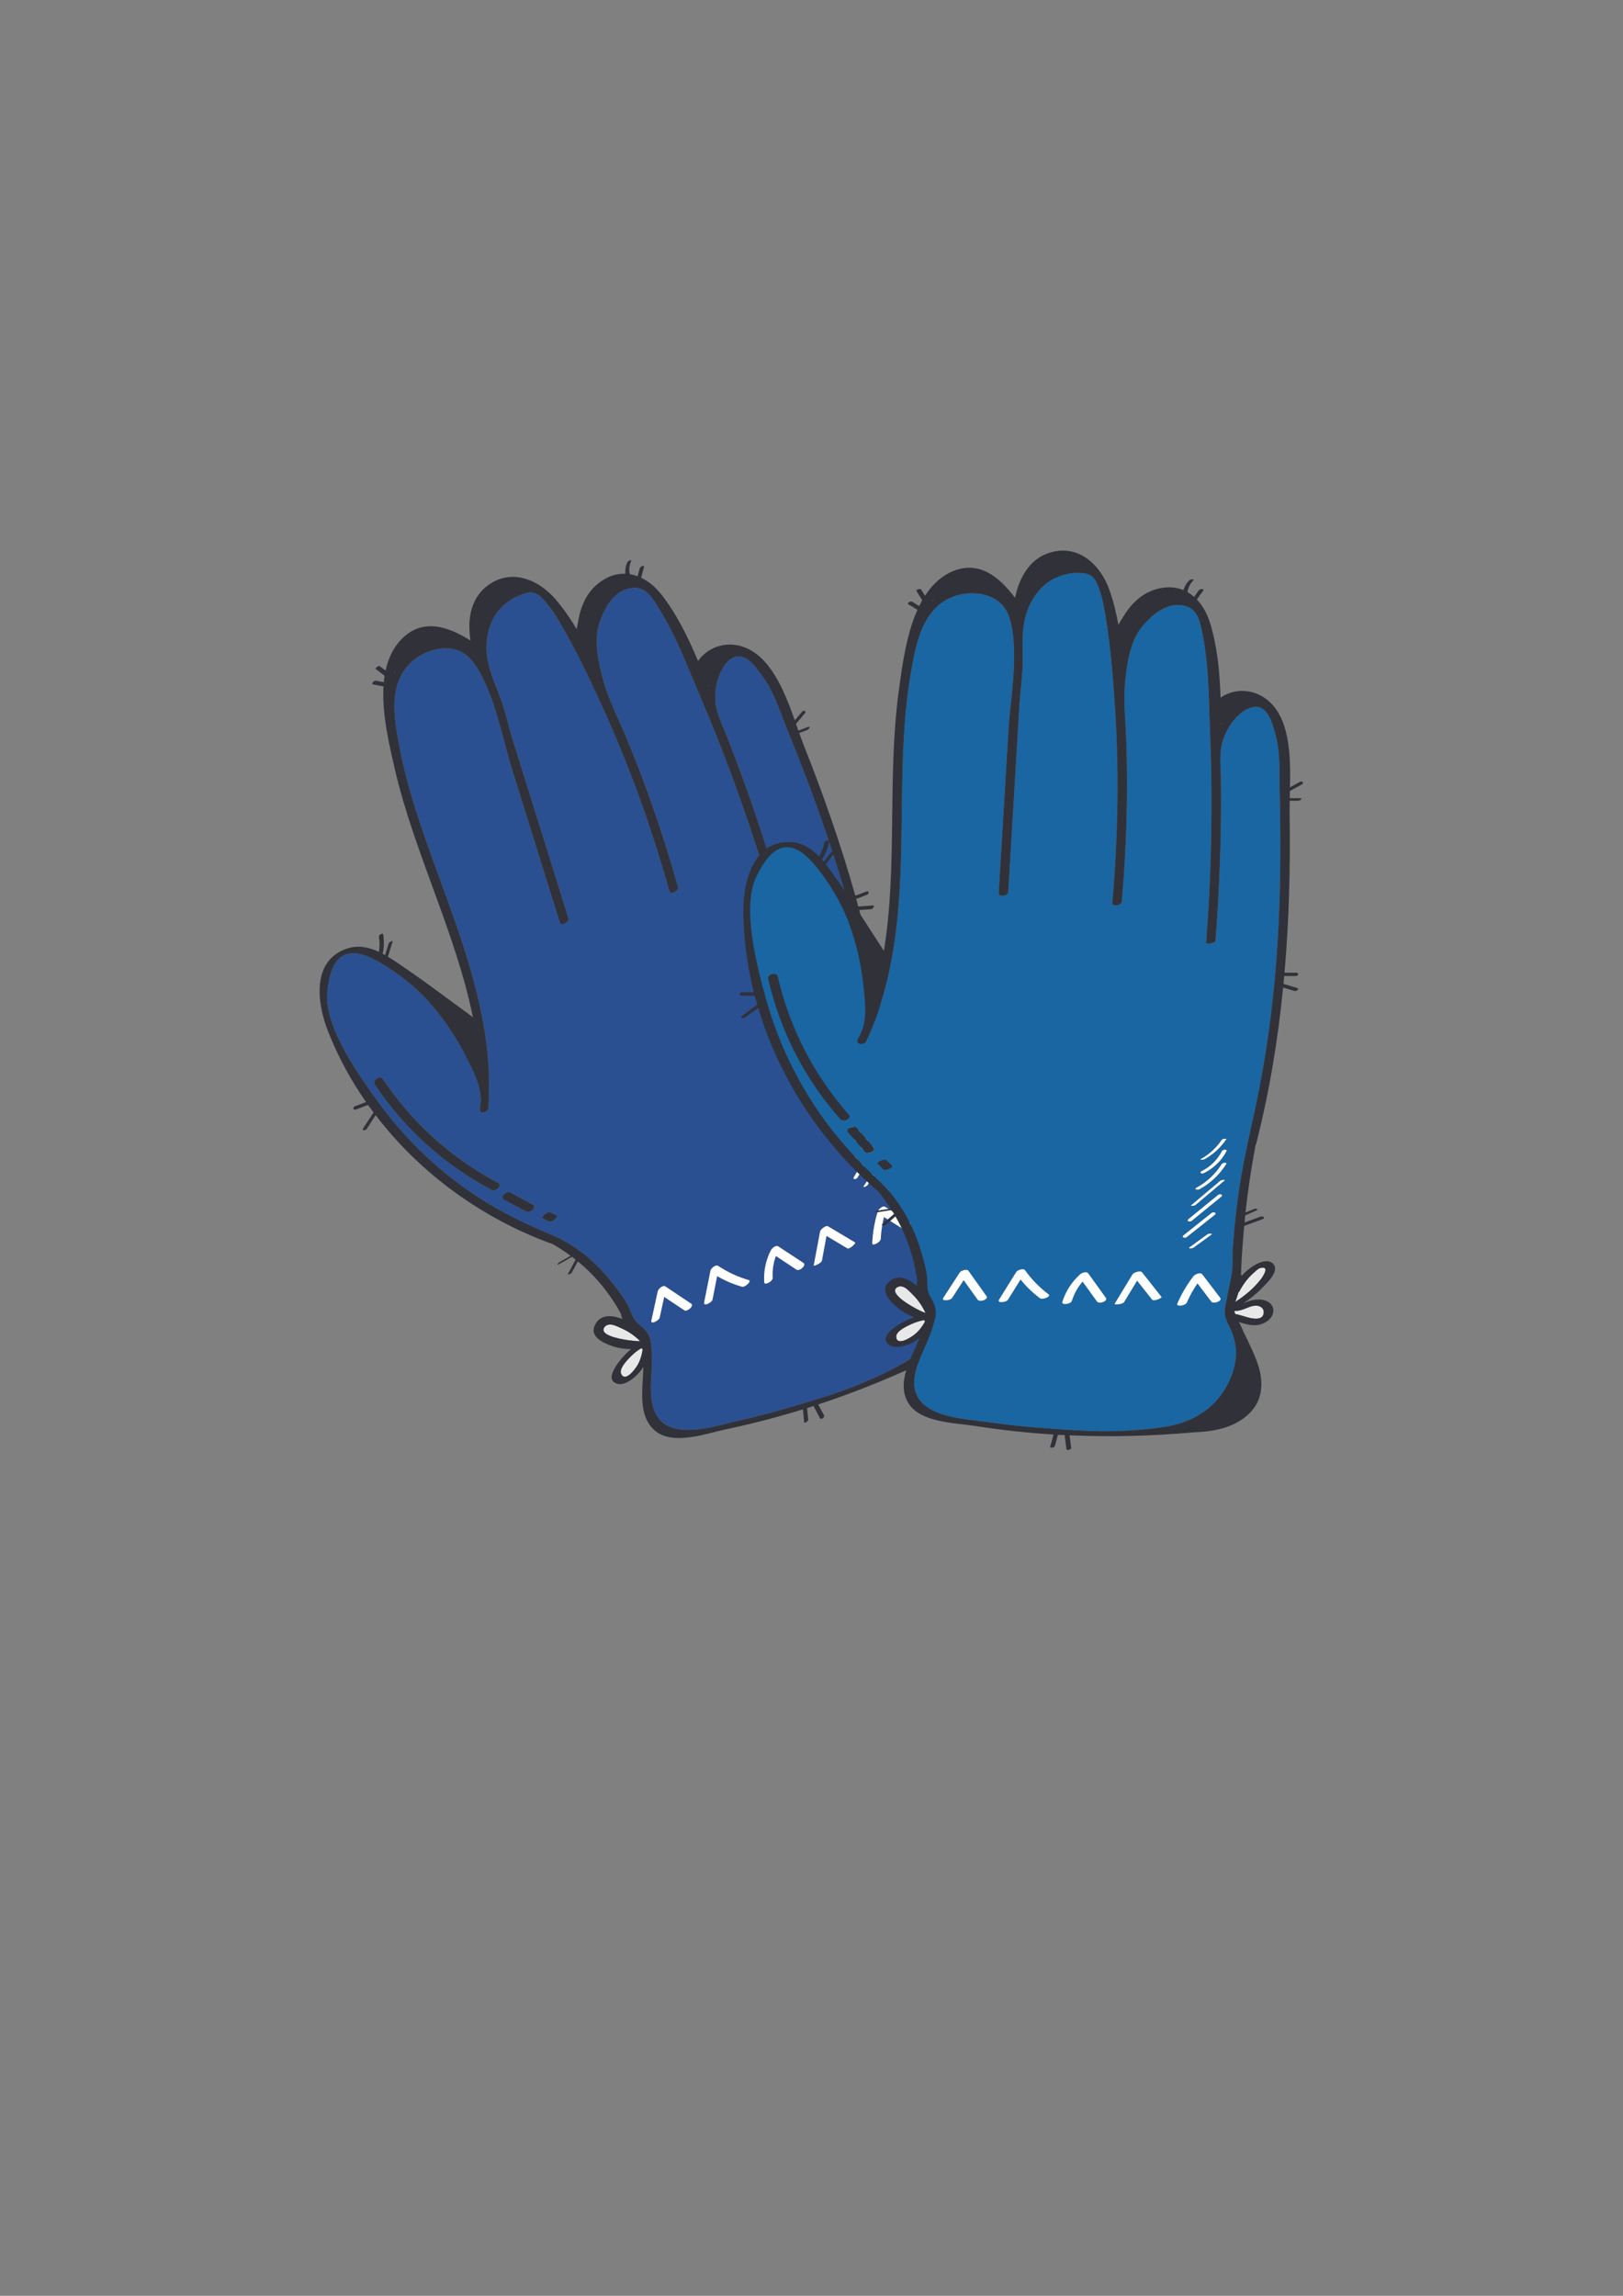 <svg xmlns="http://www.w3.org/2000/svg" width="210mm" height="297mm" shape-rendering="geometricPrecision" text-rendering="geometricPrecision" image-rendering="optimizeQuality" fill-rule="evenodd" clip-rule="evenodd" viewBox="0 0 21000 29700"><rect x="0" y="0" width="21000" height="29700" fill="#808080" stroke="none"/><g fill-rule="nonzero"><path fill="#E9E8E8" d="M12010 15910c8 10 16 21 25 31 55-10 109-11 165-16 67-6 203-29 174-130-13-41-51-61-92-58-77 7-134 86-193 129-26 18-52 33-79 44zM8313 17473c1-1 2-2 2-3-1-9-3-18-5-27-7 1-14 2-20 2-46 30-89 63-128 103-47 47-157 158-124 227 52 107 176-56 210-114s54-122 65-188zM11975 15664c3 43 5 87 4 131 90-118 162-249 206-392 14-45 51-211-62-130-21 15-49 76-61 101-44 87-68 178-81 274 0 5-3 10-6 16zM8052 17189c-41-19-91-44-134-52-33-6-70 1-92 26-30 36-19 66 16 91 99 71 390 100 441 96-68-67-145-122-231-161z"/><path fill="#2A5091" d="M11182 14011c-17 141-78 268-174 371-22 23-62 15-33-16 87-93 138-210 153-336 2-21 58-48 54-19zm57 158c-33 159-105 304-210 428-15 17-69 27-42-4 100-117 167-254 198-405 4-20 59-47 54-19zm56 204c-81 145-161 289-242 433-7 14-59 39-51 23 81-144 161-288 242-433 7-13 59-38 51-23zm33 214c-83 142-166 285-249 428-14 24-66 28-45-8 83-143 166-286 249-428 13-24 66-28 45 8zm361 1314c-84-52-168-105-252-157-22 92-37 186-41 282-2 45-112 100-110 57 7-140 29-274 71-408 9-30 63-83 98-61 108 67 216 134 323 201 44 27-52 109-89 86zm-307-809c-53 80-106 160-158 240-9 14-65 39-47 11 52-80 105-160 158-240 9-13 65-38 47-11zm-333 135c79-134 158-267 238-400 14-24 66-28 45 8-80 133-159 266-238 400-14 23-67 28-45-8zm-139-1003c79-96 135-206 163-327 4-17 55-39 53-31-30 127-88 243-171 343-9 10-64 37-45 15zm52 1924c-90-54-179-107-268-160-20 106-40 213-59 319-7 35-109 79-106 63 27-146 54-291 82-437 5-28 75-86 104-68 116 69 233 139 350 209 12 7-71 93-103 74zm-656 277l-267-177c-33 90-47 184-41 282 2 47-108 105-110 57-8-146 21-284 87-413 13-25 64-71 95-50 109 71 217 143 325 214 44 30-51 112-89 87zm-707 220c-113-32-219-78-320-137-20 102-40 203-60 304-8 40-119 94-108 38 27-137 55-275 82-412 6-30 68-83 98-62 124 82 255 143 397 184 41 12-48 98-89 85zm-744 306l-261-174c-20 90-39 179-59 269-9 39-119 93-107 39 27-127 55-254 83-381 6-29 67-83 98-62 112 75 224 149 335 224 41 27-55 108-89 85zm-1747-1148c-27-12-55-24-82-37-38-17 54-100 91-83l81 36c38 17-54 100-90 84zm-299-128c-97-53-194-105-291-157-55-31 36-118 86-91 97 52 193 105 290 157 56 30-36 118-85 91zm-447-281c-618-327-1125-785-1514-1365-35-52 68-125 103-74 384 573 886 1025 1495 1348 58 30-32 119-84 91zm3506-6642c-65-87-133-193-233-242-126-62-233 40-291 147-72 132-100 286-85 435 16 150 87 283 141 420 260 657 486 1325 685 2002 10 35-98 89-103 74-252-859-550-1704-902-2528-168-395-327-826-556-1191-79-126-160-276-332-264-243 18-375 261-440 467-71 222-4 523 58 743 63 223 169 434 260 647 279 655 510 1328 703 2013 13 47-96 110-111 55-237-840-532-1661-899-2453-154-335-314-672-500-990-53-89-106-181-172-261-80-96-148-187-283-153-131 34-250 108-341 208-145 162-194 406-163 617 25 170 92 331 155 491 76 188 113 379 172 570 242 773 483 1546 724 2320 15 48-94 111-112 54l-627-2010c-66-212-114-430-178-643-33-111-69-221-112-329-61-148-141-327-255-443-200-201-531-127-729 41-334 284-241 760-168 1136 104 537 287 1055 474 1567 363 998 748 1999 672 3080-3 49-101 95-111 29-2-14 1-27 3-40 41-228-83-452-181-648-119-239-269-463-442-666-177-208-372-367-603-512-248-156-698-397-752 367-31 438 435 1088 685 1427 350 477 788 888 1285 1209 296 191 611 341 935 477 329 138 607 382 819 666 62 82 126 164 172 255 39 78 57 169 127 226 85 71 148 124 164 239 17 118 18 240 12 358-8 144-21 289 6 432 106 551 782 302 1160 217 356-79 707-185 1055-294 354-110 698-252 1022-432 118-66 208-130 303-224 99-98 176-217 226-347 73-190 89-408 36-606-28-104-82-192-151-274-64-77-157-129-194-228-11-30-16-62-21-93-19-111-36-222-55-333-3-18-7-36-10-54-18-103-68-203-99-305-48-154-92-311-132-468-109-421-173-845-235-1276-121-836-326-1659-589-2461-174-530-372-1051-582-1567-91-223-160-458-305-654z"/><path fill="#FEFEFE" d="M8609 16642c-31-21-92 33-98 62-28 127-56 254-83 381-12 54 98 0 107-39 20-90 39-179 59-269l261 174c34 23 130-58 89-85-111-75-223-149-335-224zM9291 16376c-30-21-92 32-98 62-27 137-55 275-82 412-11 56 100 2 108-38 20-101 40-202 60-304 101 59 207 105 320 137 41 13 130-73 89-85-142-41-273-102-397-184zM10070 16124c-31-21-82 25-95 50-66 129-95 267-87 413 2 48 112-10 110-57-6-98 8-192 41-282l267 177c38 25 133-57 89-87-108-71-216-143-325-214zM10611 15933c-28 146-55 291-82 437-3 16 99-28 106-63 19-106 39-213 59-319 89 53 178 106 268 160 32 19 115-67 103-74-117-70-234-140-350-209-29-18-99 40-104 68zM11455 15614c-35-22-89 31-98 61-42 134-64 268-71 408-2 43 108-12 110-57 4-96 19-190 41-282 84 52 168 105 252 157 37 23 133-59 89-86-107-67-215-134-323-201z"/><path fill="#313239" d="M6446 15303c-609-323-1111-775-1495-1348-35-51-138 22-103 74 389 580 896 1038 1514 1365 52 28 142-61 84-91zM6604 15427c-50-27-141 60-86 91 97 52 194 104 291 157 49 27 141-61 85-91-97-52-193-105-290-157zM7117 15683c-37-17-129 66-91 83 27 13 55 25 82 37 36 16 128-67 90-84l-81-36z"/><path fill="#313239" d="M10755 10973c263 802 468 1625 589 2461 62 431 126 855 235 1276 40 157 84 314 132 468 31 102 81 202 99 305 3 18 7 36 10 54 19 111 36 222 55 333 5 31 10 63 21 93 37 99 130 151 194 228 69 82 123 170 151 274 53 198 37 416-36 606-50 130-127 249-226 347-95 94-185 158-303 224-324 180-668 322-1022 432-348 109-699 215-1055 294-378 85-1054 334-1160-217-27-143-14-288-6-432 6-118 5-240-12-358-16-115-79-168-164-239-70-57-88-148-127-226-46-91-110-173-172-255-212-284-490-528-819-666-324-136-639-286-935-477-497-321-935-732-1285-1209-250-339-716-989-685-1427 54-764 504-523 752-367 231 145 426 304 603 512 173 203 323 427 442 666 98 196 222 420 181 648-2 13-5 26-3 40 10 66 108 20 111-29 76-1081-309-2082-672-3080-187-512-370-1030-474-1567-73-376-166-852 168-1136 198-168 529-242 729-41 114 116 194 295 255 443 43 108 79 218 112 329 64 213 112 431 178 643l627 2010c18 57 127-6 112-54-241-774-482-1547-724-2320-59-191-96-382-172-570-63-160-130-321-155-491-31-211 18-455 163-617 91-100 210-174 341-208 135-34 203 57 283 153 66 80 119 172 172 261 186 318 346 655 500 990 367 792 662 1613 899 2453 15 55 124-8 111-55-193-685-424-1358-703-2013-91-213-197-424-260-647-62-220-129-521-58-743 65-206 197-449 440-467 172-12 253 138 332 264 229 365 388 796 556 1191 352 824 650 1669 902 2528 5 15 113-39 103-74-199-677-425-1345-685-2002-54-137-125-270-141-420-15-149 13-303 85-435 58-107 165-209 291-147 100 49 168 155 233 242 145 196 214 431 305 654 210 516 408 1037 582 1567zm1307 4401c12-25 40-86 61-101 113-81 76 85 62 130-44 143-116 274-206 392 1-44-1-88-4-131 3-6 6-11 6-16 13-96 37-187 81-274zm220 363c41-3 79 17 92 58 29 101-107 124-174 130-56 5-110 6-165 16-9-10-17-21-25-31 27-11 53-26 79-44 59-43 116-122 193-129zm-4034 1924c-34 58-158 221-210 114-33-69 77-180 124-227 39-40 82-73 128-103 6 0 13-1 20-2 2 9 4 18 5 27 0 1-1 2-2 3-11 66-31 130-65 188zm-406-407c-35-25-46-55-16-91 22-25 59-32 92-26 43 8 93 33 134 52 86 39 163 94 231 161-51 4-342-25-441-96zM5102 8691c5-3 10-7 15-11 1-2 3-3 4-5-8 12-16 24-23 37 1-7 3-14 4-21zm562-380c2 0 4 0 7 1-3 0-6 0-9 1 1-1 1-2 2-2zm3503 551c-1 6-3 12-5 19-2-6-4-11-6-16 4-1 7-2 11-3zm1210 346l-93 111c-136-383-317-837-676-954-222-73-451 8-576 186-132-315-283-618-476-862-75-95-164-169-260-215 12-47 24-94 37-140 7-29-50-5-55 17-10 35-19 69-28 103-33-12-67-21-102-27-12-56-6-115 19-170 6-13-14-8-19-7-13 4-28 17-33 29-21 46-28 95-24 143-106-4-214 27-319 102-186 132-261 325-295 533-6 26-11 51-14 78 0 4 1 6 2 9-83-140-174-271-275-389-206-242-538-394-833-212-270 167-312 460-270 743-293-185-630-300-906-3-100 109-160 244-192 392-25-19-51-39-77-58-15-12-61 30-51 37 38 29 77 58 115 88-4 27-7 55-9 83-35-6-70-13-105-19-25-5-65 43-32 49 40 7 80 15 121 23 3 0 7 0 11-1-22 367 79 778 146 1071 253 1091 789 2119 1011 3211-329-241-655-488-994-715-34-23-70-46-106-67 21-67 41-134 62-201 3-10-23 3-25 4-11 6-24 15-28 28l-45 147c-11-6-21-11-32-16 18-82 21-166 7-250-4-26-59 4-55 28 10 67 10 132 0 197-129-60-268-91-412-43-466 154-387 713-249 1065 128 327 295 635 494 921l-142 53c-32 13-29 58 10 44l157-60c23 33 49 64 73 97-45 68-90 137-135 205-22 35 31 31 46 8 38-59 77-118 115-178 581 762 1392 1345 2294 1670 81 46 156 96 229 150-48 27-97 54-145 82-21 12-41 46-3 25 55-32 111-63 166-94 16 12 32 24 47 36-32 60-64 119-96 179-15 29 40 3 47-12 26-48 51-96 77-144 229 188 417 417 561 683-1 4-1 9 0 14 5 17 10 33 17 49-148-58-298-63-362 91-55 131 93 206 192 245 91 37 186 52 282 53-58 47-110 101-156 162-50 66-166 230-39 281 94 38 205-44 267-106 34-33 62-70 87-108-9 298-74 628 145 822 231 204 670 39 924-14 336-70 668-157 995-258 5 57 11 113 16 170 1 12 54-16 53-32l-15-154c29-9 58-19 87-29 0 4-1 8 1 12 27 50 53 100 80 150 11 21 63-14 52-37-26-48-51-96-76-143 506-167 1000-369 1481-602 253-106 498-254 604-515 84-206 17-409-112-578-64-85-140-161-217-235-38-36-75-72-114-107-20-17-101-110-118-109 87-6 175-9 254-56 75-45 142-135 120-226-20-86-108-111-185-96-40 8-78 24-112 45-37 21-70 55-104 84 61-84 114-173 156-269 34-79 138-281 27-342-93-52-201 64-247 130-33 49-60 102-82 156-4-6-8-9-15-10-67-200-128-402-184-604 64-56 128-111 192-167 32-27-11-42-36-21-56 48-112 97-167 145-9-30-17-60-25-90 36-35 73-70 110-105 30-30-10-35-31-14-30 28-59 57-88 85-75-286-137-574-188-866 1-3 2-7 2-10-76-685-212-1358-390-2019 50-4 101-7 152-11 24-2 58-51 21-48-62 4-124 9-186 13-9-33-18-66-27-98l139-53c33-12 30-57-9-42l-141 53c-187-662-416-1313-670-1954-18-46-37-97-56-150l104-39c20-8 50-54 11-40l-126 48c-10-29-20-58-30-88l113-135c27-32-14-47-36-21z"/><path fill="#313239" d="M9167 8862c-4 1-7 2-11 3 2 5 4 10 6 16 2-7 4-13 5-19zM5117 8680c-5 4-10 8-15 11-1 7-3 14-4 21 7-13 15-25 23-37-1 2-3 3-4 5zM5664 8311c-1 0-1 1-2 2 3-1 6-1 9-1-3-1-5-1-7-1z"/><path fill="#FEFEFE" d="M10955 14209c83-100 141-216 171-343 2-8-49 14-53 31-28 121-84 231-163 327-19 22 36-5 45-15zM11128 14030c-15 126-66 243-153 336-29 31 11 39 33 16 96-103 157-230 174-371 4-29-52-2-54 19zM11185 14188c-31 151-98 288-198 405-27 31 27 21 42 4 105-124 177-269 210-428 5-28-50-1-54 19zM11244 14396c-81 145-161 289-242 433-8 16 44-9 51-23 81-144 161-288 242-433 8-15-44 10-51 23zM11283 14579c-83 142-166 285-249 428-21 36 31 32 45 8 83-143 166-286 249-428 21-36-32-32-45-8zM11094 15235c79-134 158-267 238-400 21-36-31-32-45-8-80 133-159 266-238 400-22 36 31 31 45 8zM11335 15103c-53 80-106 160-158 240-18 28 38 3 47-11 52-80 105-160 158-240 18-27-38-2-47 11z"/><path fill="#E9E8E8" d="M15970 16960c4 13 9 26 13 39 55 10 106 28 160 43 65 18 201 45 208-60 4-43-25-75-64-86-76-22-156 32-226 51-31 9-61 13-91 13zM11960 17113l3-3c2-9 3-18 5-27-7-1-14-3-20-5-53 12-105 28-156 51-61 28-203 92-196 168 10 119 184 10 236-32 53-42 94-94 128-152zM16025 16718c-12 42-26 83-42 124 125-79 240-176 331-293 29-38 123-180-11-144-26 7-73 54-94 73-72 65-127 142-172 227-2 5-7 9-12 13zM11816 16754c-31-31-69-73-107-96-28-17-66-24-95-8-41 23-41 55-17 90 68 102 329 233 379 246-40-86-93-165-160-232z"/><path fill="#1966A3" d="M15869 14892c-65 126-168 222-294 285-28 13-63-8-25-27 114-57 204-148 262-260 10-19 71-25 57 2zm-3 167c-87 137-205 248-347 326-21 11-75 1-39-19 136-74 247-178 329-308 11-18 73-23 57 1zm-20 211c-126 107-252 213-379 319-12 10-69 16-55 4 126-106 252-213 379-319 12-10 69-15 55-4zm-44 211c-128 105-256 209-384 313-22 18-72 3-40-23 128-105 256-209 384-313 22-18 72-3 40 23zm-128 1358l-180-237c-54 78-100 161-138 249-18 42-140 55-123 15 55-128 124-246 210-356 19-25 89-55 114-23l231 303c31 41-87 83-114 49zm-1-866c-77 56-155 113-233 169-13 9-74 13-48-6 78-56 155-113 233-169 14-10 75-13 48 6zm-359 8c121-96 243-193 364-290 22-17 72-2 40 24-122 96-243 193-365 290-21 17-72 2-39-24zm225-987c109-61 199-144 269-247 10-16 65-18 60-11-73 108-168 196-282 260-11 7-73 12-47-2zm-633 1817c-64-81-129-162-193-244-57 93-113 185-169 278-19 30-129 35-121 21 77-126 154-253 231-380 15-24 101-53 122-27 84 107 168 213 253 320 9 11-100 62-123 32zm-711 27c-62-86-125-173-187-259-63 72-109 155-139 249-14 44-138 60-123 14 44-139 121-258 229-356 21-19 84-43 106-12 76 105 152 210 227 315 32 43-87 86-113 49zm-739-44c-95-71-178-151-251-242-55 88-110 176-164 263-22 34-144 46-114-2l222-357c16-25 93-53 114-23 87 121 188 224 306 313 34 25-79 74-113 48zm-805 22c-60-85-121-170-182-255l-150 231c-22 34-145 45-114-2 71-109 141-218 212-327 16-25 93-53 114-23 78 110 156 219 234 329 29 40-90 81-114 47zm-1226-1692c-22-21-43-42-64-64-29-29 86-74 114-46 21 21 43 42 64 64 29 29-87 74-114 46zm-235-226c-72-83-144-167-216-250-41-48 75-98 112-55 72 84 144 167 216 250 41 48-75 98-112 55zm-318-421c-462-524-774-1133-932-1813-15-61 108-93 122-33 157 672 466 1273 921 1790 43 49-72 101-111 56zm5632-4969c-30-104-56-227-132-309-96-102-232-45-325 34-114 98-194 233-233 378-38 145-19 294-17 442 10 706-15 1411-69 2115-2 36-123 49-122 33 68-893 89-1789 52-2684-17-429-13-889-98-1311-29-145-52-315-217-364-233-70-443 111-577 280-145 183-189 488-209 715-21 232 5 467 14 698 28 711 6 1422-56 2131-4 49-129 69-123 12 76-869 90-1741 29-2612-26-367-56-740-118-1103-17-102-34-207-68-305-41-118-73-227-211-243-134-15-272 12-392 74-193 100-325 310-371 519-37 168-32 342-28 514 3 203-30 395-42 594-48 809-97 1617-145 2425-3 51-127 71-124 12 42-701 84-1401 126-2102 13-222 45-442 61-664 9-116 14-232 12-348-4-160-16-356-82-504-115-259-451-308-696-220-413 147-494 625-559 1003-93 538-106 1087-113 1633-13 1062-8 2134-462 3118-20 45-128 53-114-12 3-14 10-25 17-37 119-198 83-451 60-670-27-266-87-528-177-779-92-257-218-475-382-693-177-233-513-618-834 78-184 397 21 1171 135 1577 159 570 423 1109 774 1585 209 284 450 536 705 778 258 246 432 572 530 912 28 99 59 198 70 300 9 86-6 178 38 256 55 97 95 168 70 282-26 116-68 231-116 339-59 132-123 263-147 406-96 553 624 559 1007 614 361 52 728 77 1091 99 370 23 742 11 1109-42 134-19 240-48 362-102 127-57 242-140 335-244 135-153 228-351 248-554 11-107-9-210-44-310-32-95-101-177-100-282 0-32 6-64 12-95 22-110 45-220 67-330 3-19 7-37 10-55 19-102 8-214 15-319 11-162 25-324 43-485 47-433 138-852 232-1276 183-825 283-1667 321-2511 25-557 25-1114 11-1672-6-241 13-484-53-719z"/><path fill="#FEFEFE" d="M12531 16440c-21-30-98-2-114 23-71 109-141 218-212 327-31 47 92 36 114 2l150-231c61 85 122 170 182 255 24 34 143-7 114-47-78-110-156-219-234-329zM13263 16433c-21-30-98-2-114 23l-222 357c-30 48 92 36 114 2 54-87 109-175 164-263 73 91 156 171 251 242 34 26 147-23 113-48-118-89-219-192-306-313zM14081 16474c-22-31-85-7-106 12-108 98-185 217-229 356-15 46 109 30 123-14 30-94 76-177 139-249 62 86 125 173 187 259 26 37 145-6 113-49-75-105-151-210-227-315zM14654 16486c-77 127-154 254-231 380-8 14 102 9 121-21 56-93 112-185 169-278 64 82 129 163 193 244 23 30 132-21 123-32-85-107-169-213-253-320-21-26-107 3-122 27zM15557 16487c-25-32-95-2-114 23-86 110-155 228-210 356-17 40 105 27 123-15 38-88 84-171 138-249l180 237c27 34 145-8 114-49l-231-303z"/><path fill="#313239" d="M10983 14421c-455-517-764-1118-921-1790-14-60-137-28-122 33 158 680 470 1289 932 1813 39 45 154-7 111-56zM11086 14593c-37-43-153 7-112 55 72 83 144 167 216 250 37 43 153-7 112-55-72-83-144-166-216-250zM11475 15014c-28-28-143 17-114 46 21 22 42 43 64 64 27 28 143-17 114-46-21-22-43-43-64-64z"/><path fill="#313239" d="M16546 11899c-38 844-138 1686-321 2511-94 424-185 843-232 1276-18 161-32 323-43 485-7 105 4 217-15 319-3 18-7 36-10 55-22 110-45 220-67 330-6 31-12 63-12 95-1 105 68 187 100 282 35 100 55 203 44 310-20 203-113 401-248 554-93 104-208 187-335 244-122 54-228 83-362 102-367 53-739 65-1109 42-363-22-730-47-1091-99-383-55-1103-61-1007-614 24-143 88-274 147-406 48-108 90-223 116-339 25-114-15-185-70-282-44-78-29-170-38-256-11-102-42-201-70-300-98-340-272-666-530-912-255-242-496-494-705-778-351-476-615-1015-774-1585-114-406-319-1180-135-1577 321-696 657-311 834-78 164 218 290 436 382 693 90 251 150 513 177 779 23 219 59 472-60 670-7 12-14 23-17 37-14 65 94 57 114 12 454-984 449-2056 462-3118 7-546 20-1095 113-1633 65-378 146-856 559-1003 245-88 581-39 696 220 66 148 78 344 82 504 2 116-3 232-12 348-16 222-48 442-61 664-42 701-84 1401-126 2102-3 59 121 39 124-12 48-808 97-1616 145-2425 12-199 45-391 42-594-4-172-9-346 28-514 46-209 178-419 371-519 120-62 258-89 392-74 138 16 170 125 211 243 34 98 51 203 68 305 62 363 92 736 118 1103 61 871 47 1743-29 2612-6 57 119 37 123-12 62-709 84-1420 56-2131-9-231-35-466-14-698 20-227 64-532 209-715 134-169 344-350 577-280 165 49 188 219 217 364 85 422 81 882 98 1311 37 895 16 1791-52 2684-1 16 120 3 122-33 54-704 79-1409 69-2115-2-148-21-297 17-442 39-145 119-280 233-378 93-79 229-136 325-34 76 82 102 205 132 309 66 235 47 478 53 719 14 558 14 1115-11 1672zm-337 4579c21-19 68-66 94-73 134-36 40 106 11 144-91 117-206 214-331 293 16-41 30-82 42-124 5-4 10-8 12-13 45-85 100-162 172-227zm78 418c39 11 68 43 64 86-7 105-143 78-208 60-54-15-105-33-160-43-4-13-9-26-13-39 30 0 60-4 91-13 70-19 150-73 226-51zm-4455 369c-52 42-226 151-236 32-7-76 135-140 196-168 51-23 103-39 156-51 6 2 13 4 20 5-2 9-3 18-5 27l-3 3c-34 58-75 110-128 152zm-235-525c-24-35-24-67 17-90 29-16 67-9 95 8 38 23 76 65 107 96 67 67 120 146 160 232-50-13-311-144-379-246zm471-8977c7-1 13-3 18-6l6-3c-11 9-23 17-35 27 4-6 8-13 11-18zm660-157c3 1 5 2 7 3-3 0-6-1-8-2l1-1zm3082 1757l-12 15v-17c4 1 8 2 12 2zm1009 752c-43 24-85 47-128 71 9-407 1-896-294-1132-181-146-424-152-604-30-11-341-45-678-139-975-37-115-94-216-168-293 28-40 57-79 84-118 18-24-44-22-57-3-21 28-42 57-62 87-27-24-56-45-86-62 8-57 35-110 77-153 11-10-9-12-15-13-13-1-31 6-41 16-36 35-59 78-73 124-97-40-210-49-335-17-220 58-359 212-464 394-15 22-28 44-40 68-2 3-2 5-2 9-29-160-67-315-119-461-107-299-364-560-704-494-312 61-454 320-516 600-208-277-483-504-846-324-132 66-236 171-318 299-17-28-34-55-51-82-11-17-68 6-62 16 26 41 52 82 77 123l-39 75c-30-18-60-37-91-55-22-14-76 17-47 34 35 22 70 43 105 64 3 2 7 3 11 3-151 336-202 756-243 1054-151 1110-13 2261-192 3361-223-342-440-689-677-1021-23-34-49-67-75-100 43-56 86-111 129-166 7-9-23-6-24-6-13 2-28 7-36 17-32 41-63 81-95 122l-24-27c46-70 78-147 95-231 5-26-57-17-62 7-13 66-37 127-69 184-100-102-219-180-370-186-490-21-615 529-611 907 4 352 52 699 136 1036h-152c-34 0-47 44-5 44h168c10 39 22 78 33 116-66 49-132 97-198 145-34 25 17 39 39 23 57-42 115-83 172-125 273 918 824 1751 1553 2374 59 71 112 145 161 221-55 9-110 17-165 26-24 3-54 28-11 22 63-10 125-19 188-29 11 17 21 33 31 50-51 45-102 89-153 134-25 22 36 17 48 6l123-108c148 257 242 537 283 837-2 4-5 8-5 13-2 18-2 35-1 52-118-107-257-164-372-43-97 103 14 226 93 297 73 67 156 115 246 150-71 24-140 55-204 96-70 44-236 156-136 249 75 69 207 31 288-4 43-19 82-44 119-71-114 275-292 561-155 820 143 273 613 274 868 314 340 54 680 90 1022 112-15 55-30 109-45 164-3 12 56 5 61-11l40-149c31 2 62 2 92 4-2 3-3 7-3 11 7 56 14 113 21 169 3 24 65 9 62-16l-21-162c533 24 1066 10 1599-38 274-9 556-61 748-267 151-163 160-376 100-580-31-103-75-201-121-297-22-47-44-94-68-140-12-23-56-139-72-144 84 25 167 54 258 38 85-16 180-76 192-170 11-87-62-141-139-155-40-7-81-5-121 3-42 7-84 26-127 41 87-56 169-121 241-196 60-61 229-214 147-310-69-81-211-11-277 35-49 33-92 73-133 116-1-7-4-11-9-15 7-211 22-420 42-630 79-29 158-58 238-87 40-15 4-44-26-33-70 25-139 51-208 76 3-31 5-62 9-92 46-21 93-41 139-61 40-16 4-35-23-23-38 16-76 32-113 48 32-293 76-585 131-876 2-3 5-6 6-9 171-668 283-1345 350-2026 49 14 98 29 147 44 23 7 72-27 36-38-59-18-119-36-178-54 3-33 6-67 9-101h149c34 0 48-43 6-43h-151c60-685 77-1375 66-2065 0-49 0-103 2-160h110c22 0 66-33 25-33h-135c1-30 2-61 2-93l155-85c36-21 3-49-26-33z"/><path fill="#313239" d="M15810 9363c-4 0-8-1-12-2v17l12-15zM12086 7757c-5 3-11 5-18 6-3 5-7 12-11 18 12-10 24-18 35-27l-6 3zM12728 7606l-1 1c2 1 5 2 8 2-2-1-4-2-7-3z"/><path fill="#FEFEFE" d="M15586 14996c114-64 209-152 282-260 5-7-50-5-60 11-70 103-160 186-269 247-26 14 36 9 47 2zM15812 14890c-58 112-148 203-262 260-38 19-3 40 25 27 126-63 229-159 294-285 14-27-47-21-57-2zM15809 15058c-82 130-193 234-329 308-36 20 18 30 39 19 142-78 260-189 347-326 16-24-46-19-57-1zM15791 15274c-127 106-253 213-379 319-14 12 43 6 55-4 127-106 253-212 379-319 14-11-43-6-55 4zM15762 15458c-128 104-256 208-384 313-32 26 18 41 40 23 128-104 256-208 384-313 32-26-18-41-40-23zM15353 16005c122-97 243-194 365-290 32-26-18-41-40-24-121 97-243 194-364 290-33 26 18 41 39 24zM15625 15967c-78 56-155 113-233 169-26 19 35 15 48 6 78-56 156-113 233-169 27-19-34-16-48-6z"/></g></svg>